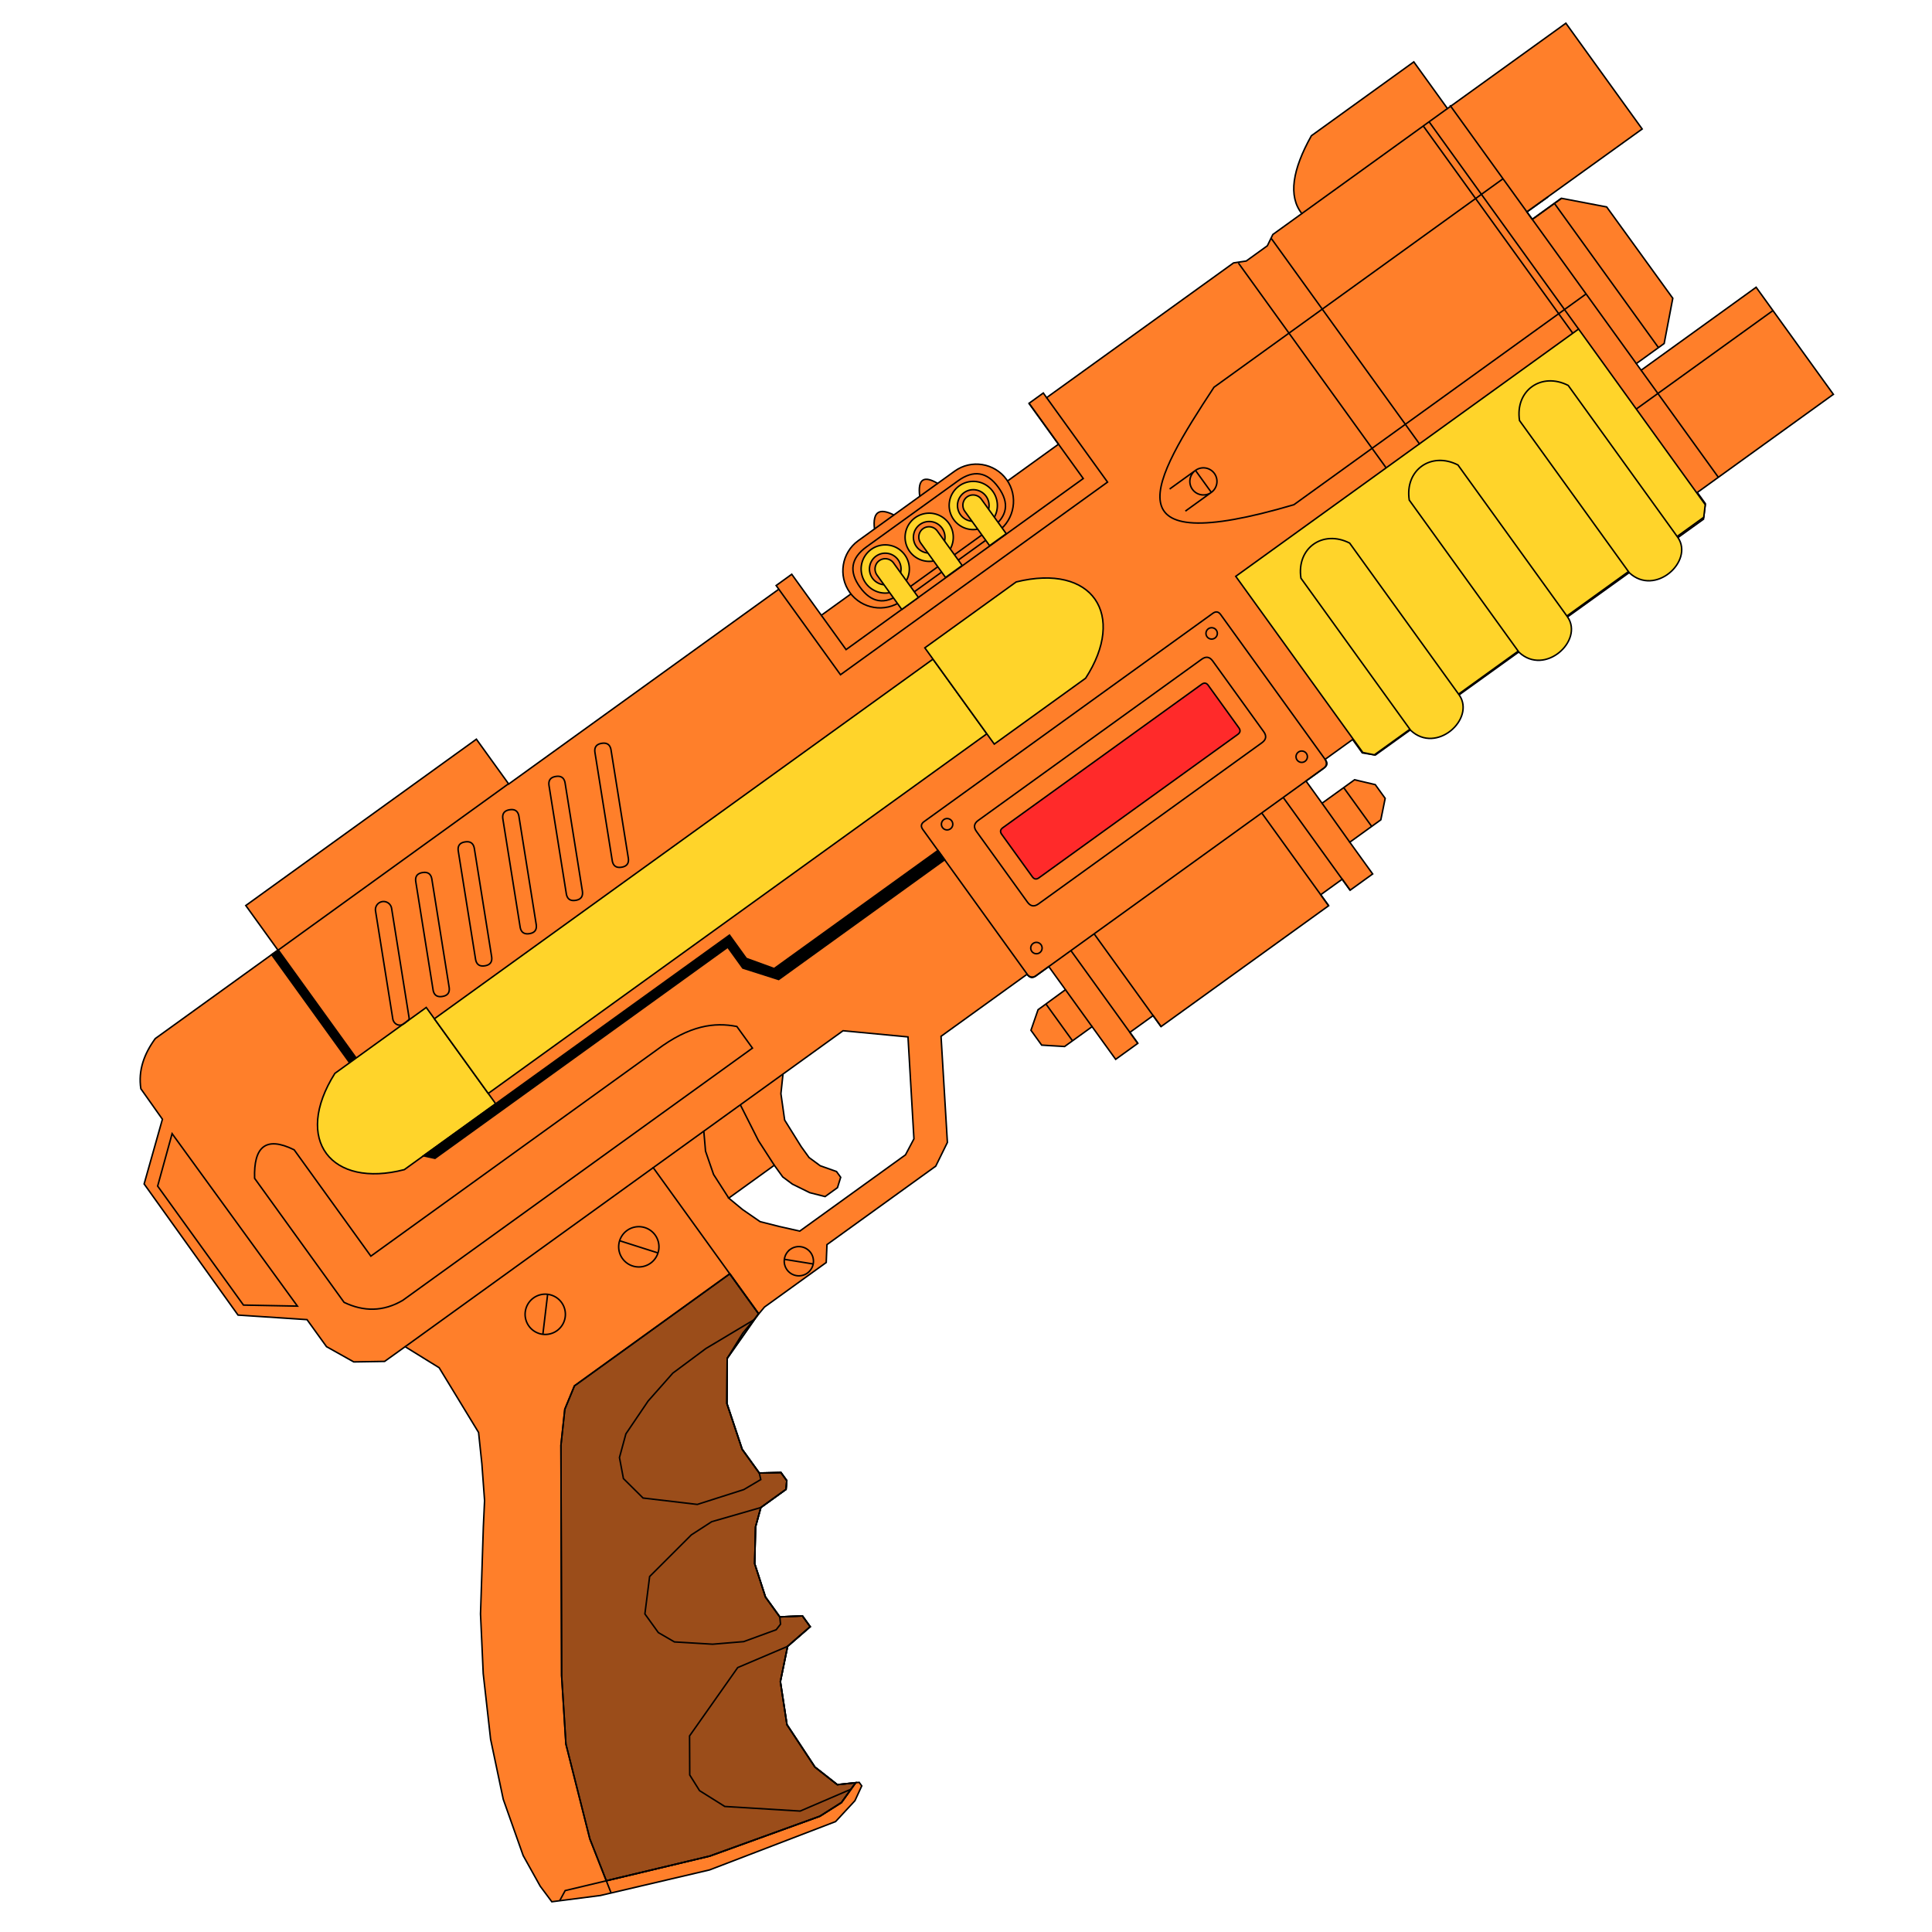 <svg xmlns="http://www.w3.org/2000/svg" viewBox="0 0 725.669 725.669">
    <g stroke="#000" stroke-width=".567">
        <path fill="#ff7f2a" fill-rule="evenodd" d="M397.575 166.845l-11.077-15.357 5.374-3.877 1.243 1.749 70.213-50.613 4.762-.713 7.933-5.723 2.062-4.241 10.885-7.851c-5.161-6.51-3.556-16.464 3.592-29.237l38.466-27.746 12.642 17.527 44.477-32.049 28.661 39.735-43.29 31.144 2.01 2.786 10.951-7.9 16.994 3.24 24.836 34.308-3.24 16.993-10.458 7.544 1.797 2.49 43.204-31.163 29.01 40.218-51.103 36.86 3.028 4.198-.7 5.834-123.248 88.587-4.922-.797-3.627-5.027-10.334 7.454c.827 1.444.569 2.526-.508 3.331l-6.662 4.806 6.015 8.339 12.222-8.816 7.77 1.828 3.726 5.166-1.629 8.046-11.669 8.417 8.6 11.923-8.468 6.109-2.977-4.128-8.071 5.822 2.977 4.128-62.952 45.407-2.98-4.126-8.718 6.29 2.977 4.127-8.323 6.004-8.849-12.268-10.332 7.452-8.61-.52-4.026-5.582 2.666-7.72 10.29-7.523-6.26-8.678-4.317 3.114c-1.407 1.226-2.7 1.051-3.911-.175l-32.24 23.254 2.388 39.859-4.374 8.905-40.864 29.476-.273 6.718-23.199 16.734-8.04 9.655-5.959 9.627-.1 16.97 5.733 17.182 6.42 8.902 8.138-.19 2.195 3.044-.288 3.293-9.455 6.82-1.99 7.255-.325 13.838 4.044 12.51 5.39 7.471 8.493-.377 2.927 4.059-8.487 7.384-2.715 13.247 2.474 16.166 10.5 15.916 8.42 6.618 8.206-.87.965 1.337-2.572 5.571-7.256 7.828-47.342 18.161-41.028 9.611-18.222 2.345-4.35-5.836-6.407-11.507-7.49-21.172-4.744-22.522-2.772-24.645-1.016-22.406 1.064-32.742.458-9.865-1.017-13.85-1.237-11.73-14.803-24.312-12.777-7.894-7.706 5.524-11.59.192-10.234-5.731-7.32-10.147-25.915-1.712-35.273-49.257 6.869-24.307-8.098-11.453c-1.043-6.86 1.197-13.05 5.413-18.84l46.075-33.234-12.076-16.741 86.617-62.478 12.143 16.835 101.445-73.174-.997-1.383 5.857-4.226 11.112 15.405zm-104.961 293.81l7.782 1.749 39.711-28.644 3.172-6.004-2.233-38.286-24.392-2.32-22.554 16.268-.785 7.368 1.408 9.923 6.207 9.967 2.961 4.105 4.186 3.081 6.125 2.173 1.564 2.167-1.199 3.88-4.658 3.36-5.752-1.46-6.526-3.216-3.635-2.707-3.16-4.382-17.112 12.343 5.21 4.306 6.559 4.524z"/>
        <path fill="#ffd42a" fill-rule="evenodd" d="M464.154 216.473l128.77-92.883 47.577 65.96-.57 4.749-123.704 89.23-4.349-.892z"/>
        <path fill="none" d="M544.613 39.52l28.905 40.073M581.433 73.966l-7.915 5.627M488.97 80.219l54.7-39.456M536.773 45.744l56.15 77.846M573.518 79.593l41.093 56.97M622.926 130.566l-39.084-54.184M465.152 98.793l55.39 76.792M477.416 89.447l55.893 77.49M595.743 110.405l-109.758 79.17c-70.422 20.738-53.273-8.693-30.006-44.128l108.558-78.305z"/>
        <path fill="none" d="M449.028 176.686a5.09 5.09 0 0 1 7.105 1.15 5.09 5.09 0 1 1-7.105-1.15zM449.028 176.686l5.94 8.237M449.028 176.686l-9.71 7.004M454.983 184.942l-9.756 7.037M616.408 139.054l29.01 40.218M614.596 153.636l51.332-36.99"/>
        <path fill="#ffd42a" fill-rule="evenodd" d="M570.739 157.962c-1.735-11.367 8.273-18.31 18.29-13.193l41.224 57.152c6.016 8.876-8.589 22.27-18.29 13.193l-41.224-57.152zM529.322 187.837c-1.735-11.367 8.273-18.31 18.29-13.193l41.224 57.152c6.016 8.876-8.59 22.27-18.29 13.193l-41.224-57.152zM488.643 217.179c-1.735-11.367 8.273-18.31 18.29-13.193l41.224 57.152c6.016 8.876-8.59 22.27-18.29 13.193l-41.224-57.152z"/>
        <path fill="none" d="M346.598 311.541l39.399 54.621q1.23 1.705 2.935.476l108.48-78.248q1.704-1.23.475-2.935l-39.4-54.62q-1.229-1.706-2.934-.476l-108.48 78.248q-1.704 1.23-.475 2.934z"/>
        <path fill="none" d="M366.758 312.282l19.163 26.567q1.73 2.398 4.128.668l83.945-60.55q2.398-1.73.668-4.128L455.5 248.272q-1.73-2.398-4.127-.668l-83.946 60.55q-2.398 1.73-.668 4.128z"/>
        <path fill="#ff2a2a" fill-rule="evenodd" d="M376.25 313.38l11.498 15.94q1.038 1.438 2.476.4l74.7-53.88q1.438-1.038.4-2.477l-11.497-15.94q-1.038-1.439-2.477-.4l-74.699 53.88q-1.438 1.038-.4 2.477z"/>
        <path fill="none" d="M388.039 354.368a2.132 2.132 0 0 1 2.977.482 2.132 2.132 0 1 1-2.977-.482zM354.489 307.856a2.132 2.132 0 0 1 2.977.482 2.132 2.132 0 1 1-2.977-.482zM453.856 236.181a2.132 2.132 0 0 1 2.977.482 2.132 2.132 0 1 1-2.977-.482zM487.683 282.494a2.132 2.132 0 0 1 2.977.482 2.132 2.132 0 1 1-2.977-.482zM400.185 371.73l10.012 13.893M496.561 301.694l10.42 14.641M392.855 377.09l9.984 13.84M504.696 295.826L515.21 310.4M473.908 305.343l25.134 34.846M481.979 299.522l25.134 34.845M410.956 350.751l25.134 34.845M402.235 357.042l25.134 34.845M290.835 437.677l-5.958-9.233-6.8-13.469"/>
        <path fill="none" d="M294.1 403.418l-29.745 21.456.641 7.499 3.023 8.758 5.705 8.889"/>
        <path fill="none" d="M264.355 424.874l-19.001 13.706 39.57 54.858M296.84 469.268a5.487 5.487 0 0 1 7.661 1.24 5.487 5.487 0 1 1-7.66-1.24zM294.61 473.004l10.813 1.751"/>
        <path fill="none" d="M284.923 493.438l-10.814-14.994-58.343 42.083-3.622 8.783-1.457 13.533.255 86.481 1.614 25.761 8.983 35.59 6.19 15.755 38.873-9.273 41.367-14.973 8.082-5.128 5.351-7.46-6.892.731-8.42-6.618-10.5-15.916-2.474-16.166 2.715-13.247 8.487-7.384-2.927-4.059-8.494.377-5.39-7.472-4.043-12.509.325-13.838 1.99-7.255 9.455-6.82.288-3.293-2.195-3.044-8.137.19-6.421-8.902-5.732-17.181.1-16.97z"/>
        <path fill="none" d="M210.22 713.93l2.062-3.815 54.32-12.958 41.367-14.973 8.082-5.128 5.351-7.46"/>
        <path fill="none" d="M319.656 672.03l-19.112 8.218-28.316-1.733-9.468-5.932-3.69-5.893-.068-14.676 18.087-25.668 18.742-7.966M285.779 566.24l-18.477 5.322-7.645 4.954-15.648 15.634-1.786 14.05 5.057 7.01 6.032 3.502 14.363.86 11.643-.967 12.21-4.46 1.644-2.096-.275-2.735M285.19 553.273l.562 2.456-6.395 3.772-17.44 5.567-20.385-2.404-7.372-7.304-1.491-7.9 2.418-8.895 8.352-12.335 9.272-10.475 12.412-9.234 17.992-10.756M235.518 462.176a7.563 7.563 0 0 1 10.558 1.71 7.563 7.563 0 1 1-10.558-1.71zM232.733 466.021l14.414 4.588M200.374 487.526a7.563 7.563 0 0 1 10.558 1.71 7.563 7.563 0 1 1-10.558-1.71zM205.695 486.15l-1.791 15.02M245.354 438.58l-93.184 67.25M59.212 445.502l5.429-19.693 47.072 64.774-20.264-.39z"/>
        <path fill-rule="evenodd" d="M133.782 397.394l-29.255-40.558-2.494 1.728 29.288 40.605z"/>
        <path fill="#ffd42a" fill-rule="evenodd" d="M160.1 378.41l-34.313 24.75c-15.816 25.098-1.307 43.256 26.081 36.16l34.315-24.752z"/>
        <path fill-rule="evenodd" d="M273.998 351.226l6.32 8.764 10.463 3.811 61.51-44.367 2.528 3.505-62.34 44.966-13.479-4.3-5.655-7.84-109.954 79.31-4.327-.945 27.119-19.562z"/>
        <path fill="#ffd42a" fill-rule="evenodd" d="M163.163 382.655l20.227 28.042 187.272-135.081-20.227-28.042z"/>
        <path fill="#ffd42a" fill-rule="evenodd" d="M347.373 243.328l34.314-24.751c28.805-7.088 41.458 12.41 26.082 36.159l-34.315 24.751z"/>
        <path fill="none" d="M95.633 442.586c-.383-11.708 4.084-16.018 14.851-10.713l28.81 39.942 107.371-77.448c12.408-9.341 21.757-10.446 30.104-8.813l5.856 8.118-131.354 94.747c-7.328 4.3-14.674 4.278-22.037.75zM292.52 221.306l23.171 32.123 100.304-72.35-22.88-31.72"/>
        <path fill="none" d="M308.492 231.102l9.298 12.891 89.084-64.257-9.299-12.891"/>
        <path fill="#ff7f2a" fill-rule="evenodd" d="M322.36 203.085l6.1-4.4c-.777-6.75 2.037-7.903 7.288-5.257l9.707-7.002c-.844-6.643 1.645-7.865 6.734-4.857l6.402-4.618c6.22-4.487 14.98-3.068 19.467 3.151h0c4.487 6.22 3.068 14.98-3.152 19.468l-36.232 26.134c-6.22 4.487-14.98 3.069-19.467-3.152h0c-4.487-6.22-3.069-14.98 3.152-19.467z"/>
        <path fill="none" d="M323.02 220.552v0q6.355 8.81 15.165 2.456l34.36-24.785q8.81-6.355 2.455-15.164v0q-6.354-8.81-15.163-2.455l-34.361 24.785q-8.81 6.354-2.455 15.163z"/>
        <path fill="#ffd42a" fill-rule="evenodd" d="M343.716 194.464a9.051 9.051 0 0 1 12.636 2.046 9.051 9.051 0 1 1-12.636-2.046z"/>
        <path fill="#ff7f2a" fill-rule="evenodd" d="M345.543 196.997a5.929 5.929 0 0 1 8.276 1.34 5.929 5.929 0 1 1-8.276-1.34z"/>
        <path fill="#ffd42a" fill-rule="evenodd" d="M327.209 206.371a9.051 9.051 0 0 1 12.636 2.046 9.051 9.051 0 1 1-12.636-2.046z"/>
        <path fill="#ff7f2a" fill-rule="evenodd" d="M329.035 208.904a5.929 5.929 0 0 1 8.277 1.34 5.929 5.929 0 1 1-8.277-1.34z"/>
        <path fill="#ffd42a" fill-rule="evenodd" d="M360.271 182.523a9.051 9.051 0 0 1 12.636 2.046 9.051 9.051 0 1 1-12.636-2.046z"/>
        <path fill="#ff7f2a" fill-rule="evenodd" d="M362.098 185.056a5.929 5.929 0 0 1 8.276 1.34 5.929 5.929 0 1 1-8.276-1.34z"/>
        <path fill="none" d="M104.527 356.836l86.48-62.45M188.884 307.652l6.474 40.496q.483 3.018 3.5 2.536v0q3.019-.483 2.536-3.5l-6.474-40.497q-.482-3.019-3.5-2.536v0q-3.019.482-2.536 3.5zM172.137 319.731l6.475 40.497q.482 3.018 3.5 2.535v0q3.018-.482 2.536-3.5l-6.474-40.497q-.483-3.018-3.501-2.535v0q-3.018.482-2.536 3.5zM156.18 331.242l6.474 40.496q.482 3.019 3.5 2.536v0q3.018-.482 2.536-3.5l-6.474-40.497q-.483-3.018-3.5-2.536v0q-3.019.483-2.537 3.5zM143.587 338.653h0a3.065 3.065 0 0 1 3.501 2.535l6.474 40.498c.081.507.251 1.162-.125 1.462-.879.702-2.09 1.857-3.102 1.903-1.42.063-2.581-.973-2.809-2.4l-6.474-40.498a3.064 3.064 0 0 1 2.535-3.5zM206.226 295.143l6.474 40.496q.482 3.019 3.5 2.536v0q3.019-.482 2.536-3.5l-6.474-40.497q-.482-3.018-3.5-2.536v0q-3.019.483-2.536 3.5zM223.475 282.7l6.474 40.497q.483 3.019 3.5 2.536v0q3.019-.482 2.536-3.5l-6.474-40.497q-.482-3.018-3.5-2.536v0q-3.019.483-2.536 3.5zM590.74 125.164l-56.153-77.85M586.479 74.48l-10.951 7.9"/>
        <path fill="#ffd42a" fill-rule="evenodd" d="M352.063 199.453a3.853 3.853 0 0 0-5.377-.87c-1.726 1.244-2.083 3.698-.838 5.423l9.298 12.891 6.244-4.503zM368.619 187.512a3.853 3.853 0 0 0-5.378-.87c-1.726 1.244-2.082 3.698-.838 5.423l9.299 12.89 6.243-4.503z"/>
        <path fill="none" d="M386.498 151.488l11.077 15.357M328.46 198.685l7.288-5.257M345.455 186.426l6.734-4.857M227.73 706.43l1.801 4.587"/>
        <path fill-opacity=".392" fill-rule="evenodd" d="M284.923 493.438l-10.814-14.994-58.343 42.083-3.622 8.783-1.457 13.533.255 86.481 1.614 25.761 8.983 35.59 6.19 15.755 38.873-9.273 41.367-14.973 8.082-5.128 5.351-7.46-6.892.731-8.42-6.618-10.5-15.916-2.474-16.166 2.715-13.247 8.487-7.384-2.927-4.059-8.494.377-5.39-7.472-4.043-12.509.325-13.838 1.99-7.255 9.455-6.82.288-3.293-2.195-3.044-8.137.19-6.421-8.902-5.732-17.181.1-16.97z"/>
        <path fill="#ffd42a" fill-rule="evenodd" d="M335.627 211.46a3.853 3.853 0 0 0-5.378-.872c-1.725 1.245-2.082 3.699-.837 5.424l9.298 12.891 6.244-4.503z"/>
    </g>
</svg>
